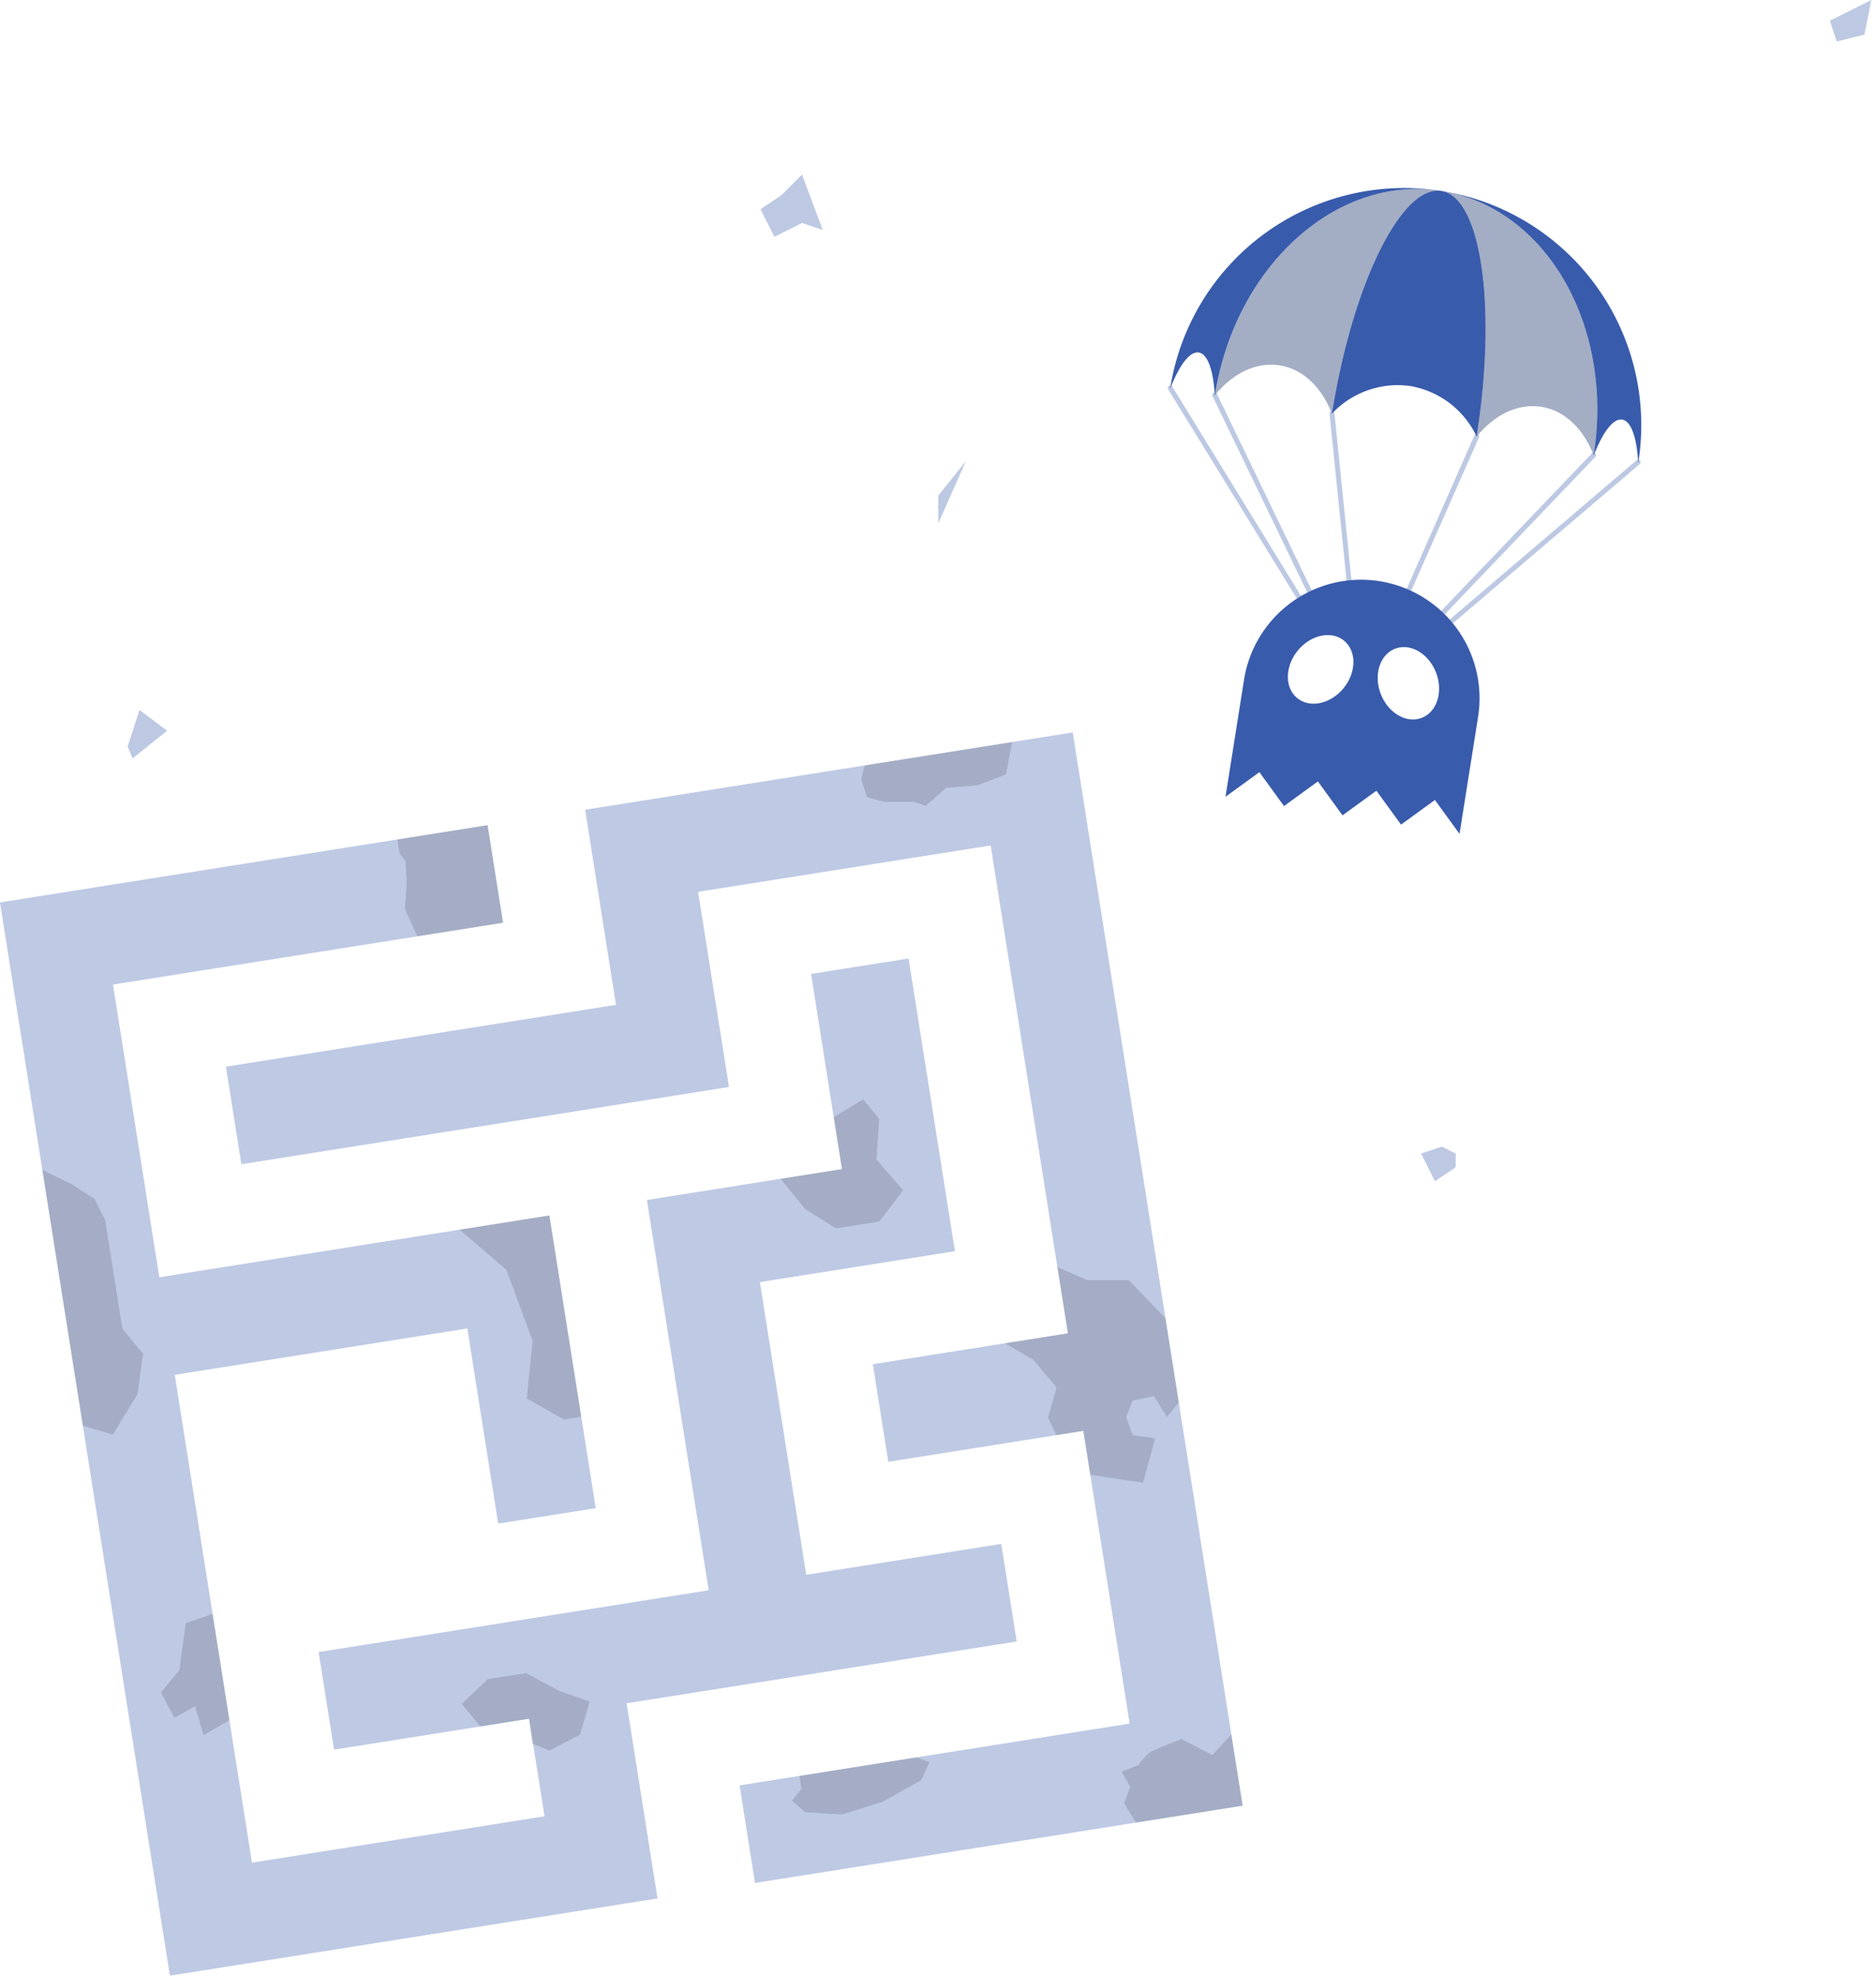 <svg xmlns="http://www.w3.org/2000/svg" width="380" height="400" viewBox="0 0 380 400">
  <g>
    <g opacity="0.33">
      <g>
        <polygon points="118.523 163.936 124.78 203.444 45.765 215.959 48.894 235.712 147.662 220.069 141.405 180.562 200.666 171.175 216.31 269.944 176.802 276.202 179.931 295.955 219.438 289.698 228.825 348.959 149.809 361.474 152.938 381.228 251.707 365.584 217.291 148.293 118.523 163.936" fill="#395bac"/>
        <polygon points="205.942 332.334 202.813 312.58 163.306 318.838 153.92 259.577 193.427 253.319 184.041 194.058 164.288 197.187 170.545 236.694 131.037 242.951 143.552 321.967 84.291 331.353 84.291 331.353 64.537 334.481 67.666 354.235 107.173 347.978 110.302 367.731 51.041 377.118 35.397 278.349 94.659 268.963 100.916 308.47 120.67 305.341 111.284 246.08 32.269 258.595 22.882 199.334 101.898 186.819 98.769 167.065 0 182.709 34.416 400 133.184 384.357 126.927 344.849 205.942 332.334" fill="#395bac"/>
      </g>
    </g>
    <polygon points="80.482 169.962 80.932 172.807 82.137 174.281 82.37 178.82 82.034 184.144 84.557 189.565 84.874 189.515 101.898 186.819 98.769 167.065 80.482 169.962" opacity="0.14"/>
    <path d="M249.423,351.161l-3.844,4.165-6.307-3.259s-4.922,2-5.956,2.476-2.744,2.819-2.744,2.819l-3.389,1.363,1.751,3.051-1.223,3.285,2.369,3.949,21.627-3.425Z" opacity="0.14"/>
    <polygon points="8.575 236.85 14.603 239.794 19.186 242.78 21.318 247.083 22.351 253.602 23.527 261.026 24.789 268.993 28.98 274.083 27.854 282.243 22.869 290.458 16.778 288.638 8.575 236.85" opacity="0.14"/>
    <polygon points="168.878 226.171 174.857 222.579 178.076 226.498 177.531 234.778 182.967 240.97 178.099 247.31 169.341 248.697 163.163 244.849 158.1 238.665 170.545 236.694 168.878 226.171" opacity="0.14"/>
    <polygon points="97.296 349.542 93.536 344.974 98.816 339.961 106.57 338.733 113.267 342.343 119.454 344.489 117.487 351.204 111.281 354.414 107.807 353.016 107.173 347.978 97.296 349.542" opacity="0.14"/>
    <polygon points="93.087 248.962 102.581 257.097 107.887 271.461 106.708 283.149 114.19 287.395 117.738 286.833 111.284 246.08 93.087 248.962" opacity="0.14"/>
    <polygon points="43.063 326.745 37.618 328.62 36.316 338.166 32.587 342.655 35.334 347.788 39.528 345.454 41.212 351.312 46.469 348.252 43.063 326.745" opacity="0.14"/>
    <polygon points="161.93 359.554 162.343 362.161 160.422 364.555 163.096 366.913 170.528 367.359 178.819 364.783 186.603 360.408 188.261 356.793 185.649 355.798 161.93 359.554" opacity="0.14"/>
    <polygon points="228.66 259.187 220.267 259.193 214.184 256.524 216.31 269.944 203.593 271.958 209.306 275.314 214.016 280.878 212.284 287.008 213.973 290.564 219.438 289.698 220.846 298.587 231.519 300.202 233.989 291.189 232.085 290.918 229.435 290.595 228.109 286.907 229.432 283.542 233.749 282.673 236.367 286.874 238.776 283.939 236.077 266.898 228.66 259.187" opacity="0.14"/>
    <polygon points="175.149 154.968 174.439 157.681 175.599 161.406 179.016 162.33 185.111 162.342 187.516 163.134 191.666 159.513 197.937 159.008 203.772 156.781 205.016 150.237 175.149 154.968" opacity="0.14"/>
  </g>
  <path d="M322.809,92.139l.036.006c1.819-4.647,3.926-7.478,5.742-7.19s2.945,3.631,3.239,8.613l.037.006a48,48,0,0,0-39.9-54.918C313.146,42.011,326.956,65.956,322.809,92.139Z" fill="#395bac"/>
  <path d="M299.1,88.384h.008c3.55-4.373,8.305-6.784,13.1-6.026s8.568,4.522,10.592,9.777h.008c4.147-26.183-9.663-50.128-30.845-53.484C300.054,39.938,303.251,62.2,299.1,88.384Z" fill="#395bac" opacity="0.33"/>
  <path d="M285.705,78.163a18.3,18.3,0,0,1,13.4,10.221c4.147-26.183.949-48.447-7.142-49.728S273.951,57.56,269.8,83.743A18.3,18.3,0,0,1,285.705,78.163Z" fill="#395bac"/>
  <path d="M259.2,73.966c4.79.759,8.568,4.522,10.592,9.777h.008c4.147-26.182,14.068-46.368,22.158-45.088C270.78,35.3,250.246,53.807,246.1,79.99h.008C249.657,75.618,254.413,73.207,259.2,73.966Z" fill="#395bac" opacity="0.33"/>
  <path d="M299.1,88.384h.008c3.55-4.373,8.305-6.784,13.1-6.026s8.568,4.522,10.592,9.777h.008c4.147-26.183-9.663-50.128-30.845-53.484C300.054,39.938,303.251,62.2,299.1,88.384Z" opacity="0.14"/>
  <path d="M259.2,73.966c4.79.759,8.568,4.522,10.592,9.777h.008c4.147-26.182,14.068-46.368,22.158-45.088C270.78,35.3,250.246,53.807,246.1,79.99h.008C249.657,75.618,254.413,73.207,259.2,73.966Z" opacity="0.14"/>
  <path d="M242.824,71.371c1.816.288,2.945,3.631,3.239,8.613l.036.006c4.147-26.183,24.681-44.689,45.863-41.334a48,48,0,0,0-54.918,39.9l.036.006C238.9,73.915,241.008,71.084,242.824,71.371Z" fill="#395bac"/>
  <polygon points="154.054 42.347 156.854 47.947 162.454 45.147 166.654 46.547 162.454 35.347 158.254 39.547 154.054 42.347" fill="#395bac" opacity="0.33"/>
  <polygon points="370.654 4.2 372.054 8.4 377.654 7 379.054 0 370.654 4.2" fill="#395bac" opacity="0.33"/>
  <polygon points="190.054 100.347 190.054 105.947 195.654 93.347 190.054 100.347" fill="#395bac" opacity="0.33"/>
  <polygon points="287.854 233.547 290.654 239.147 294.854 236.347 294.854 233.547 292.054 232.147 287.854 233.547" fill="#395bac" opacity="0.33"/>
  <polygon points="26.854 153.547 33.854 147.947 28.254 143.747 25.854 151.147 26.854 153.547" fill="#395bac" opacity="0.33"/>
  <line x1="288.792" y1="130.219" x2="331.827" y2="93.568" fill="none" stroke="#395bac" stroke-linecap="round" stroke-miterlimit="10" opacity="0.33"/>
  <line x1="322.809" y1="92.139" x2="286.784" y2="129.785" fill="none" stroke="#395bac" stroke-linecap="round" stroke-miterlimit="10" opacity="0.33"/>
  <line x1="299.104" y1="88.384" x2="282.493" y2="125.985" fill="none" stroke="#395bac" stroke-linecap="round" stroke-miterlimit="10" opacity="0.33"/>
  <line x1="269.804" y1="83.743" x2="274.017" y2="124.964" fill="none" stroke="#395bac" stroke-linecap="round" stroke-miterlimit="10" opacity="0.33"/>
  <line x1="246.063" y1="79.984" x2="267.93" y2="125.286" fill="none" stroke="#395bac" stroke-linecap="round" stroke-miterlimit="10" opacity="0.33"/>
  <line x1="237.045" y1="78.556" x2="266.227" y2="125.985" fill="none" stroke="#395bac" stroke-linecap="round" stroke-miterlimit="10" opacity="0.33"/>
  <rect x="251.695" y="117.373" width="48" height="48" transform="translate(25.51 -41.388) rotate(9)" fill="none"/>
  <path d="M279.448,117.67a24,24,0,0,0-27.458,19.949l-3.754,23.7,6.865-4.987,4.987,6.865,6.865-4.987,4.987,6.865,6.865-4.987,4.987,6.865,6.865-4.987,4.987,6.865,3.754-23.7A24,24,0,0,0,279.448,117.67ZM272.172,139.3c-2.607,3.219-6.807,4.138-9.383,2.053s-2.55-6.385.057-9.6,6.807-4.138,9.383-2.053S274.779,136.078,272.172,139.3Zm15.8,6.042c-3.093,1.188-6.8-.985-8.289-4.852s-.18-7.964,2.914-9.152,6.8.985,8.289,4.852S291.068,144.151,287.975,145.339Z" fill="#395bac"/>
</svg>
